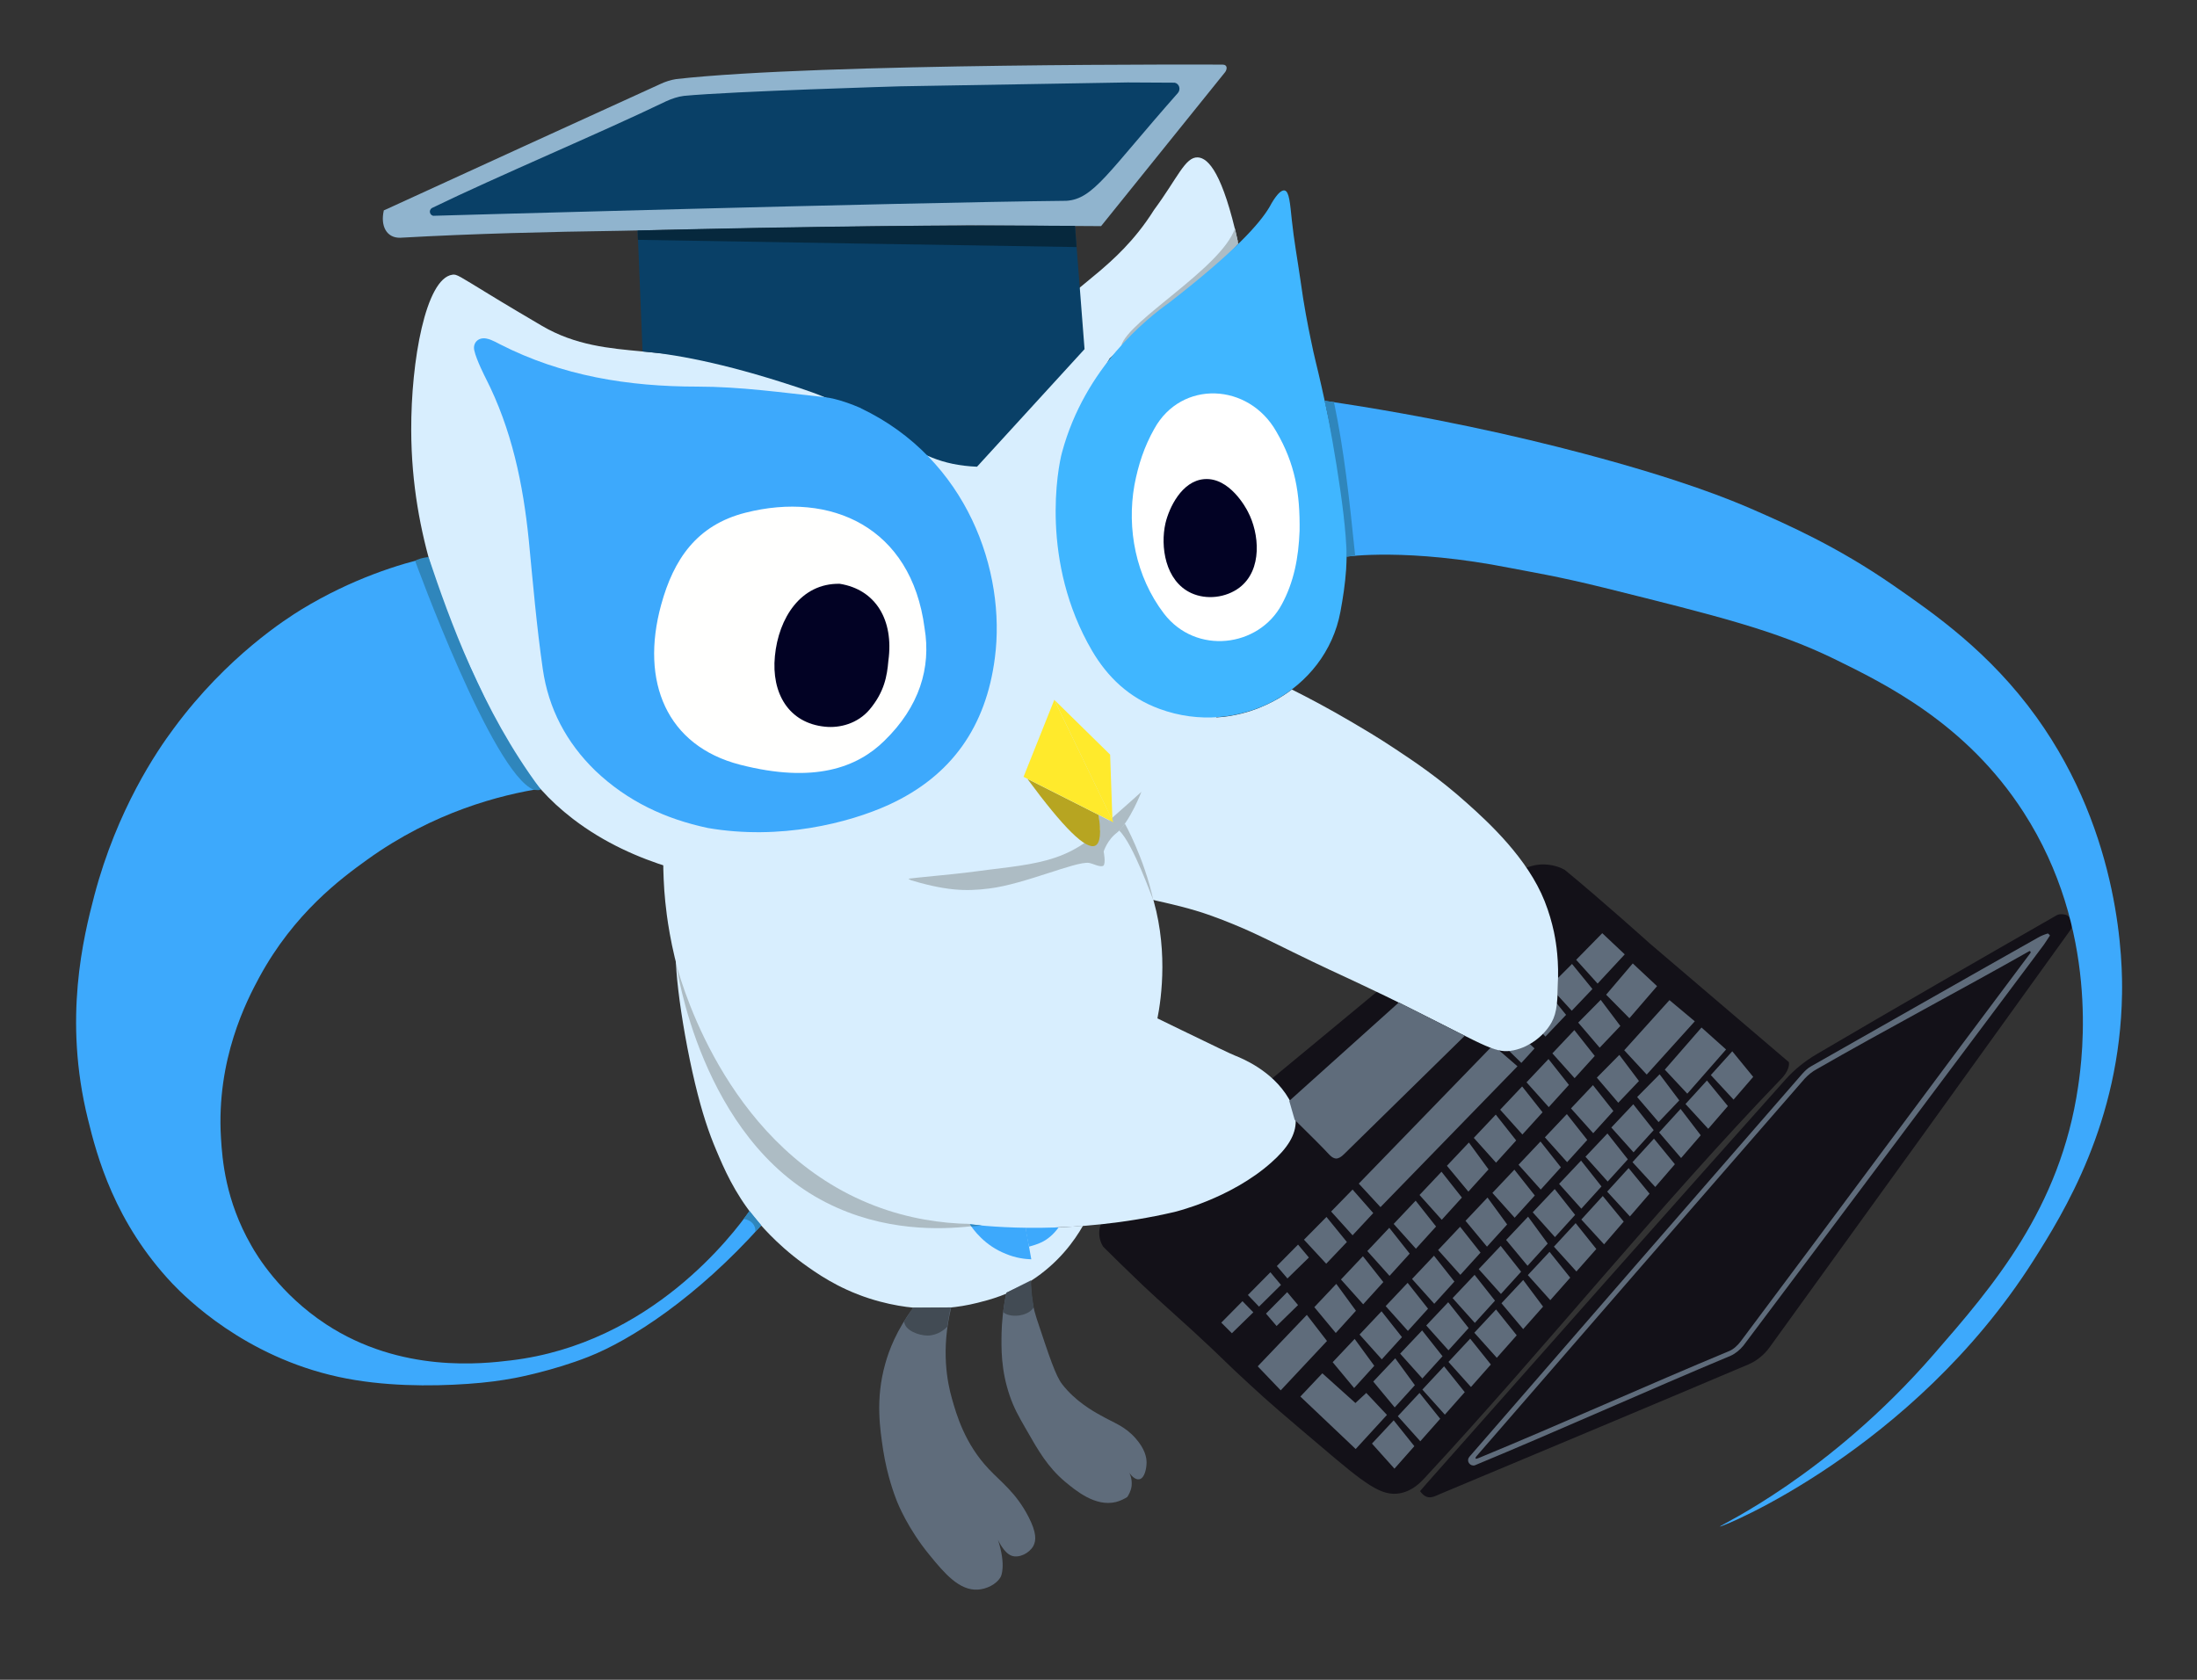 <?xml version="1.0" encoding="utf-8"?>
<!-- Generator: Adobe Illustrator 23.0.1, SVG Export Plug-In . SVG Version: 6.00 Build 0)  -->
<svg version="1.1" id="Layer_1" xmlns="http://www.w3.org/2000/svg" xmlns:xlink="http://www.w3.org/1999/xlink" x="0px" y="0px"
	 viewBox="0 0 850 650" style="enable-background:new 0 0 850 650;" xml:space="preserve">
<rect x="0" y="0" width="850" height="650" fill="#333333" stroke="none"/>
<style type="text/css">
	.st0{fill:#3DA9FC;}
	.st1{fill:#D8EEFE;}
	.st2{fill:#094067;}
	.st3{fill:#5F6C7B;}
	.st4{fill:#ADBCC4;}
	.st5{fill:#B7A521;}
	.st6{fill:#131118;}
	.st7{fill:#FFEA2C;}
	.st8{fill:#40B6FF;}
	.st9{fill:#424B54;}
	.st10{fill:none;}
	.st11{fill:#90B4CE;}
	.st12{fill:#FFFFFE;}
	.st13{fill:#06283D;}
	.st14{fill:#FFFFFF;}
	.st15{fill:#020224;}
	.st16{fill:none;stroke:#000000;stroke-width:4;stroke-miterlimit:10;}
	.st17{fill:#2F86BC;}
</style>
<g>
	<path class="st0" d="M167,215.4c3.7,13.6,9.2,29.7,17.5,47c8.1,17.1,17,31.3,25,42.7c-15.8,2.5-41.7,9-67.5,27.6
		c-10,7.2-28.2,20.6-41.7,45.5c-4.8,8.9-16.7,31.7-14.8,62.2c0.5,8.2,1.7,24.1,11.7,41.5c2.1,3.8,11.1,18.8,28.9,30.5
		c29.1,19.1,60.8,15.3,71.6,14c54.2-6.5,85.9-48.8,92.3-57.8c1.5,1.9,3,3.7,4.5,5.6c-24.9,27.8-50.3,44.3-66.8,50.8
		c-13.9,5.5-28.4,8.2-28.4,8.2c-5.3,1-11,1.8-18.4,2.3c-14.3,1-32.9,1-49.9-2.7c-36.4-7.9-59-30.6-64.2-36
		C44.3,473,37.5,447.3,34,433c-9.6-38.8-1.7-70.4,2.5-86.5c8.8-33.3,24.2-55.9,30.7-64.6c20.8-28.2,44-42.7,49.3-46
		C136.2,223.9,154.6,218.2,167,215.4z"/>
	<path class="st1" d="M367.7,143.4c-25.1,8.9-31,0.9-119.1-7.4c-12.9-1.2-25.9-2.3-38.9-9.9c-14.3-8.4-20.6-12.3-20.6-12.3
		c-11.5-7-12.4-7.8-14.1-7.5c-10.3,1.5-16,33.4-15.9,60.2c0.1,41.8,14.3,73.3,23.2,92.4c12.6,27.1,20.5,43.5,39.4,58
		c24.4,18.7,53.4,23,66.6,25c14.2,2.1,25.8,2,31.5,1.9c14.6-0.2,20.7,0,55.5-5.6c35.8-5.7,35.8-6.9,41.3-9.7
		c7.9-3.9,6.5-5.1,37.1-31.6c12.4-10.7,18-15.3,17-19.3c-1.2-4.7-12.6-0.8-24.9-6.7c-21.6-10.4-27.1-42.6-28.9-53.1
		c-1.2-6.9-1.4-12.4-1.6-19.3c-0.6-16.2,0.9-29.6,2.3-38.9l11.7-20.9c9.4-8.5,18.8-17,28.2-25.6c7.2-6.6,14.3-13.2,21.4-19.7
		c-5.8-26.1-11.3-32.3-15.5-32.5c-4.9-0.2-7.8,8-16.9,20.3l0,0c-7.7,12.3-16.5,19.8-21.4,24C389,135.8,367.7,143.4,367.7,143.4z"/>
	<path class="st1" d="M419,474.3c-3.3,5.8-9.5,14.5-20.1,21.3c-8.4,5.4-16.2,7.4-20.6,8.5c-8.3,2.1-15.3,2.3-19.4,2.2
		c-2.7,0-11.6-0.3-22.7-3.9c-12.3-4-20.5-9.9-25.5-13.5c-10.7-7.8-17.2-15.8-19-18c-7.7-9.7-11.5-18.5-14.7-26.1
		c-2.7-6.4-5.3-13.9-8.1-25.6c-5.7-23.9-9.5-54.1-6.2-54.8c1.7-0.4,4.4,7.6,9.6,20c15,35.4,22.5,53.2,36.5,66
		c17.3,15.8,39,19,64.1,22.8C392,475.9,408,475.3,419,474.3z"/>
	<path class="st2" d="M246.7,89.2l1.9,46.8c15.2,1.3,35.9,5.7,62.7,14.8c35.3,11.9,38.6,28.6,66.7,29.8l41.6-45.5l-3.7-47.7
		L246.7,89.2z"/>
	<path class="st3" d="M353.4,506c-6.5,8.6-9.5,16.6-10.9,21.7c-3.9,13.8-2,25.4-0.8,33.5c1.6,10.1,4.4,17.3,5,18.9
		c0.7,1.9,4.6,11.5,13,21.7c5.7,7,11.5,13.8,18.7,13.3c3.1-0.2,7.1-1.9,8.8-5c0,0,2.2-4.1-1.1-14.3c0,0,2.2,5.1,5.3,6.2
		c2.8,1,6.8-0.9,8.4-3.8c1.1-2.1,1.3-5.1-1.9-11.3c-4.8-9.3-10.6-13.4-15.3-18.4c-9.4-9.9-12.6-21.3-14.3-27.3
		c-1.8-6.3-4.3-18.8-0.3-35.2C363,505.9,358.2,506,353.4,506z"/>
	<path class="st4" d="M425,315.3c0.2,2.3,0.4,4.5,0.6,6.8c0.8-0.5,1.7-1.1,2.5-1.8c0.9-0.7,1.7-1.4,2.4-2.1
		C428.7,317.2,426.9,316.3,425,315.3z"/>
	<path class="st1" d="M429.7,317c-1.4,2.2-4.3,5.8-7.9,8.5c-5.6,4.2-11,5-21,6.6c-0.5,0.1-0.5,0.1-4,0.6
		c-10.3,1.6-15.3,2.5-21.9,3.5c-5.6,0.9-14.5,2.4-25,4c8.7,6.5,18.2,13.4,28.5,19.8c24.4,15.3,48.4,26.5,69.3,34.6
		c1.8-8.8,4.4-29-2.5-49.7C440.8,331.7,434.6,323,429.7,317z"/>
	<path class="st4" d="M350.7,340.1c3.6-0.5,19.1-1.9,22.8-2.4c25.5-3.5,40.3-2.8,55.5-20.1c2.6,2.3,3.3,4.5,3.3,4.5
		c-3.9,2.8-5.3,7.4-5.3,7.4s0.9,4.5-0.1,5.5c-1.3,0.7-3.9-0.8-5.6-1.1c-5.1-0.7-24.8,8.2-38.5,9.9
		C373.4,345,365.7,344.7,350.7,340.1z"/>
	<path class="st5" d="M423.8,327.2c-3.6,1.8-12.3-6.8-26.3-25.8l27.5,13.9C426.1,322.2,425.7,326.2,423.8,327.2z"/>
	<path class="st0" d="M374.9,473.3c7.3,0.6,14.6,1.1,21.9,1.7c0.7,4.1,1.5,8.2,2.2,12.3c-2.5-0.1-6-0.5-9.8-2.1
		C381,482,376.6,475.9,374.9,473.3z"/>
	<path class="st0" d="M409.6,474.9c-4.3,0-8.5,0-12.8,0c-0.1,0.9,1.3,7.5,1.3,7.5C400.5,481.6,405.2,481,409.6,474.9z"/>
	<path class="st4" d="M433.8,133.7c3-9.9,38.6-29.9,44-45.3l1.3,5.9C465.2,110.5,433.8,133.7,433.8,133.7z"/>
	<path class="st6" d="M429.9,468.8c-0.5,0.3-4.3,3-4.6,7.7c-0.2,2.9,1,5.1,1.5,5.9c3.4,3.4,8.8,8.7,15.5,15.1
		c7.7,7.2,11,10,19.2,17.5c12.2,11.2,12,11.6,22.4,21.1c7.1,6.6,13.6,12.1,26.7,23.2c17.7,15.1,23.9,19.9,31.2,18.5
		c4.9-1,7.9-4.3,9.4-5.9c46.5-50.1,90.6-105.3,138-154.5c0,0,3.4-3.3,2.9-6.4l-53.9-46c0,0-18.2-16.4-32.8-28.4
		c-1.4-0.8-4.2-2-7.9-2.1c-3-0.1-5.4,0.7-6.8,1.2C537.1,380.2,483.5,424.5,429.9,468.8z M549.4,577c2.9,4,5.5,2,8,1
		c39.8-16.7,79.6-33.3,119.2-50.1c3-1.3,6-3.7,8-6.5c38.9-53.8,77.7-107.6,116.4-161.5c0.6-0.9,0.8-2.1,0.4-3.1l-0.5-1.3
		c-0.3-0.7-0.9-1.3-1.6-1.5c-0.2,0-0.3-0.1-0.5-0.1c-1.2-0.3-2.5-0.2-3.5,0.5c-30.9,17.7-61.8,35.5-92.6,53.6
		c-4.4,2.6-8.5,5.9-11.8,9.6c-45.7,51.2-91.2,102.5-136.7,153.9C552.7,573.2,551.1,575,549.4,577z"/>
	<path class="st3" d="M601.6,387.4l4.3,5.3l-8,8.4l-1-1.1"/>
	<path class="st3" d="M579.8,406.3c2.4,2.1,4.9,4.2,7.3,6.3l-53,54.5l-8.4-9.1c17-17.5,34-35.1,51-52.6
		C577.7,405.7,578.8,406,579.8,406.3z"/>
	<path class="st3" d="M591.9,404l1.8,1.7l-5.1,5.6l-4.7-4.6"/>
	<path class="st3" d="M602.8,378.4l5.4-5.4l7.9,9.7l-8,8.4l-5.5-6"/>
	<path class="st1" d="M256.6,333.3c0,3.6,0.2,10,0.8,15.7c0.5,4.9,1.9,17.1,6.6,32.3c3.7,12.2,8.9,29,22.2,46.7
		c3.9,5.2,12.9,17,28,27c20.1,13.4,39,16.2,60.7,18.7c7.3,0.9,40.3,4.4,79.4-4.7c0,0,21.8-5.1,37.6-19.2c6.3-5.6,9.5-10.7,9.4-16.2
		c0-2.1-0.5-4.7-2.7-8.5c-6.4-11-18.5-15.7-20.7-16.6c-2.7-1-27.5-13.2-77.3-37.4c-12-5.8-32.1-18.3-51.2-32.6
		c0,0-38.1,5.7-64.8,1.5C274.4,338.4,264.7,335.8,256.6,333.3z"/>
	<path class="st1" d="M429,317.6c3.7,4.7,7.7,10.7,11.3,17.9c2.2,4.3,3.8,8.9,5.2,12.6c7.1,1.6,15,3.3,23.3,6.3
		c5.8,2.1,11.1,4.3,15.9,6.5c8.8,4.1,10.4,5.1,23.3,11.3c10,4.8,10.4,4.8,21.7,10.2c8.7,4.1,15.2,7.4,19.2,9.4
		c26.2,13.1,30,16.1,36.8,14.6c6.1-1.3,11.7-5.6,14.6-10.8c2.2-4,2.3-8.4,2.5-17.2c0.2-9.2-1.2-15.8-1.6-17.8
		c-0.8-3.7-1.9-7.6-3.6-11.9c-6.6-16.6-21.6-30.4-30-37.9c-10.9-9.8-20.7-16.3-27.8-21c-6.9-4.6-12.9-8.1-16.3-10.1
		c-9.3-5.5-17.5-9.8-23.7-12.9c-1.9,1.5-4.5,3.2-7.8,4.9c-2.4,1.2-6.4,3.1-11.6,4.4c-2.5,0.6-5.7,1.3-9.6,1.5
		C456.8,290.9,442.9,304.2,429,317.6z"/>
	<path class="st4" d="M432.3,322.1c5-4.5,9.3-15.7,9.3-15.7s-5.5,5-12.6,11.2C429.7,319.6,432.3,322.1,432.3,322.1z"/>
	<polygon class="st7" points="430.4,317.5 407.9,270.8 429.5,292 	"/>
	<polygon class="st7" points="430.8,318.2 396,300.6 407.9,270.8 	"/>
	<path class="st4" d="M261.7,373.4c2.9,10.3,21.1,71.9,76.8,93.2c13.1,5,25.7,6.8,36.7,7c0,0,0.5,0.7,0.6,0.9
		c-11.7,1.3-33.9,2.2-56.2-9.2C270.9,440.6,261.7,373.4,261.7,373.4z"/>
	<path class="st3" d="M389.4,500.2c-1.4,6.4-1.8,11.7-1.9,15.6c-0.1,5.7-0.3,14.3,3.2,24.4c1.6,4.6,3.2,7.5,6.2,12.7
		c4.9,8.6,8.4,14.7,15.1,20.4c4,3.3,11.7,9.9,19.8,7.9c1.9-0.5,3.3-1.3,4.3-1.9c0.5-0.7,1.4-2.2,1.7-4.2c0.4-3.3-1.1-5.8-1.6-6.5
		c1.2,2.5,3.1,4.1,4.6,3.8c2.1-0.4,2.8-4.3,2.8-6.5c0-1.8-0.5-5.1-4.3-9.4c-4.3-4.8-8.2-5.8-13.6-8.9c-3.3-1.8-9.8-5.6-14.7-11.9
		c-2.6-3.3-5-10.7-9.9-25.4c-0.4-1.3-1.2-3.7-1.7-7c-0.5-3.2-0.6-6-0.5-7.9L389.4,500.2z"/>
	<path class="st8" d="M452.5,117c-8.7,6.2-32.7,25.1-41.6,58c-1.7,6.1-8.5,42.4,11.6,76.8c6,10.2,14.3,18.2,26.1,22.5
		c30.4,11.2,64.3-6.9,70-37.6c1-5.4,1.8-10.6,2.2-16.3c0.9-15-0.9-26.5-3.7-42.7c-1.9-11.1-4.3-21.3-5.8-28.1
		c-1.9-8.5-2.7-10.9-4.2-18.4c-1-4.8-2.6-12.7-4-23c-1.1-7.7-2.5-15.3-3.3-23c-0.7-6.6-1-11.1-2.8-11.5c-2.2-0.4-5.2,5.2-5.9,6.5
		C487.4,86.4,478.1,97.1,452.5,117z"/>
	<path class="st9" d="M398.9,495.6c-2.7,1.3-6.8,3.3-9.5,4.6c-0.8,3.1-1.3,7.5-1.3,7.5c2.3,2.3,9.6,1.9,11.8-1.8
		C399.9,505.9,398.5,496.3,398.9,495.6z"/>
	<path class="st0" d="M273.9,320.4c27.9,4.8,54.4-1.9,70-9c24.4-11.2,37.6-30.4,41-56.8c4.4-33.5-10.7-77-51.8-96.6l-0.1-0.1
		c-3-1.3-9.1-3.7-13.9-4.2c-16.4-1.8-32.8-4.1-49.2-4.1c-26.8,0-52.4-4.1-76.5-16.4c0,0-3.2-1.8-4.8-2.1c-3.3-0.9-5.8,1.4-5.1,4.5
		c0.8,3.7,4.4,10.7,4.4,10.7c10.1,19.8,14.5,41,16.7,62.9c1.6,16.5,3,33.1,5.4,49.7c2.2,15.3,9.1,28.4,20.3,39.3
		C242.8,310.1,257.4,316.9,273.9,320.4L273.9,320.4z"/>
	<path class="st9" d="M367.9,505.9l-14.5,0.1c-0.5,0.3-3.6,5.3-3.6,5.3c0.2,3.4,5.4,5.5,9.2,5.5c3.9-0.1,6.6-2.5,7.5-3.4
		c0.2-1.4,0.4-2.9,0.7-4.4C367.4,507.9,367.6,506.9,367.9,505.9z"/>
	<path class="st0" d="M512.5,155.1c0.8,3.2,1.7,6.6,2.4,9.9c3.6,17.8,5.4,34.7,6.1,50.4c0,0,23.5-3.5,63.4,4.4
		c7.6,1.5,17.9,3.1,36.1,7.6c44.2,11,66.3,16.5,89,27.5c20,9.8,51.3,25.1,73.4,59.4c29.3,45.4,22.9,94.1,21.1,106.2
		c-6.9,47.2-33.1,77.4-55.8,103.5c-40.9,47.1-83.1,66.3-82.8,66.7c0.4,0.5,74.5-29.5,121.1-102.6c12-18.9,33.7-53.8,34.5-103.5
		c0.2-11.4-0.1-61.2-33.1-107.1c-18.2-25.3-39.7-40.1-55.4-51c-21.8-15.1-41-23.5-54.2-29.3c-8.7-3.8-27.6-11.6-65.7-21.7
		C587.3,168.8,553.4,161.1,512.5,155.1z"/>
	<path class="st10" d="M275,340c-37.2-9.4-80.1-16.6-112.5-140.8l0,0c-5-25.8-4.9-51.3,3.2-76.4c1.4-4.4,3.3-8.7,5.6-12.8
		c2.5-4.5,5.1-4.8,9.6-2.3c0.9,0.5,1.7,1.1,2.5,1.6c15.6,13.4,33.8,20.4,53.4,24.4l0.3,0.1c10.7,2.3,70.5,11.1,77.9,19.5"/>
	<path class="st11" d="M474,27.9l-48,59.6l0,0l-50.7-0.3l0,0c-40.8,0.1-134.9,2.1-134.9,2.1l0,0c-28.4,0.4-57.1,1.1-85.6,2.7
		c-5.2,0.1-7.7-4.5-6.3-10.6l0.7-0.3c35.4-16.2,70.9-32.5,106.3-48.6c1.9-0.9,4.1-1.6,6.1-1.9C317.3,24.3,473,25,473,25l0,0
		C475,25,474.8,26.8,474,27.9"/>
	<path class="st10" d="M248.6,136l-1.9-46.8"/>
	<path class="st2" d="M436.3,31.9l-88,1.5c0,0-64.7,1.9-83.7,3.7c-2.4,0.3-4.7,1.1-6.9,2.1c-25.5,12.3-65.1,28.9-90.6,41.3l0,0
		c-1.3,0.8-0.9,2.7,0.5,3l0,0c0,0,179-5.1,245-5.8c10.5-0.7,15.8-10.8,43.1-41.7c1.2-1.4,0.6-3.6-1.2-4L436.3,31.9"/>
	<path class="st12" d="M357.7,243c-5.1-39.1-36.3-53-69.3-44.6c-18.9,4.8-27.8,18.1-32.6,35.6c-8.2,29.9,2.2,54.6,30.5,61.9
		c28.8,7.4,45.4,1,55.8-9.2C355.7,273.5,360.3,258.4,357.7,243z"/>
	<path class="st13" d="M246.7,89.2c30.9-0.8,62.4-1.4,94.3-1.7c25.3-0.2,50.3-0.3,74.9-0.1c0.2,2.7,0.4,5.5,0.6,8.2
		c-56.6-0.9-113.1-1.8-169.7-2.8C246.8,91.6,246.7,90.4,246.7,89.2z"/>
	<path class="st14" d="M502.8,205.4c-0.4,10.5-2.2,19.8-6.9,28.5c-8.9,16.6-33.2,19.7-45.6,3.5c-10.9-14.3-14.4-32.8-11.4-49.7
		c1.5-7.9,3.8-14.9,7.7-21.8c10.5-19,36.5-17.8,47.2,1.1C501.1,179.5,503,191,502.8,205.4z"/>
	<path class="st3" d="M793.1,362c-1.1,1.6-2,3.2-3.2,4.7c-38.5,51.4-76.8,102.7-115.4,154c-1.3,1.6-3.1,3.1-4.9,3.9
		c-32.3,13.5-66.7,29-99,42.4l0,0c-1.8,0.5-3.3-1.5-2.3-3l0.2-0.3c42.2-48.7,86.5-99.6,128.8-148.2c1-1.1,2.1-2.2,3.4-2.9
		c29.3-16.6,58.5-33.3,87.8-49.8c1.2-0.7,2.5-1.2,3.8-1.6C792.5,361.4,792.9,361.6,793.1,362z M572.3,564.1
		c31.5-13,65.2-28.2,96.7-41.3c1.7-0.7,3.3-2.2,4.5-3.8c36.8-49.1,75.3-101.3,112.1-150.3l0,0c0.2-0.3-0.1-0.7-0.4-0.7l0,0
		c-26.1,14.8-56.2,30.7-82.3,45.7c-1.7,0.9-3.3,2.2-4.7,3.7c-41.7,47.9-85.3,98-126.8,145.9c0,0-0.7,0.7-0.5,1.1
		C571.2,564.6,572.3,564.1,572.3,564.1z"/>
	<path class="st3" d="M472.5,511.8l8.2-8.3l4.2,4.3l-8.3,8.1L472.5,511.8z"/>
	<path class="st15" d="M319.2,281.2c-14.1-1.4-20.8-13-19.4-27.3c1.4-14.7,10-28.3,25.1-28c13.8,2.2,21,13.9,18.8,29.8
		c-0.5,5.8-1.5,12-7.3,18.9C331.8,280,324.9,281.8,319.2,281.2z"/>
	<path class="st16" d="M479.3,235.4"/>
	<path class="st10" d="M360.6,178.2c6.2,1.6,15.6,5.2,20.9-0.1c12.8-14.2,24.9-29.3,38.1-43l0,0l-3.7-47.7"/>
	<path class="st15" d="M479.5,227.4c-5.2,3.9-12.7,4.8-18.6,2.1c-10.2-4.7-12-18.2-10-27c1.4-6,6.3-16.4,15-17.1
		c9.8-0.8,16.2,11.2,16.9,12.6C487.2,206.3,488.6,220.5,479.5,227.4z"/>
	<path class="st3" d="M482.8,501.1l8.7-8.8l4.1,4.9l-8.5,8.4L482.8,501.1z"/>
	<path class="st3" d="M486.6,528.7l19-19.9l7.8,10.1L495.5,538L486.6,528.7z"/>
	<path class="st3" d="M494,489.9l8.2-8.3l4.2,5l-8.3,8.1L494,489.9z"/>
	<path class="st3" d="M489.8,508.3l8.2-8.3l4.2,5l-8.3,8.1L489.8,508.3z"/>
	<path class="st3" d="M508.5,505.8l8.5-9l7.6,10.4l-7.8,8.6L508.5,505.8z"/>
	<path class="st3" d="M504.5,479.7l8.7-8.8l7.9,9.7l-8,8.4L504.5,479.7z"/>
	<path class="st3" d="M515,468.8l8.3-8.5l8,9.1l-8,8.6L515,468.8z"/>
	<path class="st3" d="M609.8,371.4l10.1-10.3l8.7,8.2l-10.5,11.3L609.8,371.4z"/>
	<path class="st3" d="M518.8,495.1l8.5-9l7.9,10l-7.8,8.6L518.8,495.1z"/>
	<path class="st3" d="M529,484.1l8.5-9l7.9,10l-7.8,8.6L529,484.1z"/>
	<path class="st3" d="M539.2,473.6l8.5-9l7.9,10l-7.8,8.6L539.2,473.6z"/>
	<path class="st3" d="M549.2,462.4l8.5-9l7.9,10l-7.8,8.6L549.2,462.4z"/>
	<path class="st3" d="M559.8,451.1l8.5-9l7.6,10.4l-7.8,8.6L559.8,451.1z"/>
	<path class="st3" d="M570.2,440.3l8.5-9l7.9,10l-7.8,8.6L570.2,440.3z"/>
	<path class="st3" d="M580.4,429.4l8.5-9l7.9,10L589,439L580.4,429.4z"/>
	<path class="st3" d="M590.6,418.8l8.5-9l7.9,10l-7.8,8.6L590.6,418.8z"/>
	<path class="st3" d="M600.6,407.6l8.5-9l7.9,10l-7.8,8.6L600.6,407.6z"/>
	<path class="st3" d="M610.6,395.7l8.7-8.8l7.6,10.1l-8,8.4L610.6,395.7z"/>
	<path class="st3" d="M621.4,384.9l10.3-12.1l9.4,8.8L630.4,394L621.4,384.9z"/>
	<path class="st3" d="M515.6,527.1l8.5-9l7.6,10.4l-7.8,8.6L515.6,527.1z"/>
	<path class="st3" d="M526,516.4l8.5-9l7.9,10l-7.8,8.6L526,516.4z"/>
	<path class="st3" d="M536.1,505.4l8.5-9l7.9,10l-7.8,8.6L536.1,505.4z"/>
	<path class="st3" d="M546.3,494.9l8.5-9l7.9,10l-7.8,8.6L546.3,494.9z"/>
	<path class="st3" d="M556.4,483.7l8.5-9l7.9,10l-7.8,8.6L556.4,483.7z"/>
	<path class="st3" d="M567,472.4l8.5-9l7.6,10.4l-7.8,8.6L567,472.4z"/>
	<path class="st3" d="M577.4,461.6l8.5-9l7.9,10l-7.8,8.6L577.4,461.6z"/>
	<path class="st3" d="M587.5,450.7l8.5-9l7.9,10l-7.8,8.6L587.5,450.7z"/>
	<path class="st3" d="M597.7,440.1l8.5-9l7.9,10l-7.8,8.6L597.7,440.1z"/>
	<path class="st3" d="M607.8,428.9l8.5-9l7.9,10l-7.8,8.6L607.8,428.9z"/>
	<path class="st3" d="M617.8,417l8.7-8.8l7.6,10.1l-8,8.4L617.8,417z"/>
	<path class="st3" d="M628.4,406.4l17.5-19.4l9.8,8.2l-18.6,20.6L628.4,406.4z"/>
	<path class="st3" d="M531.3,534.6l8.5-9l7.6,10.4l-7.8,8.6L531.3,534.6z"/>
	<path class="st3" d="M541.7,523.8l8.5-9l7.9,10l-7.8,8.6L541.7,523.8z"/>
	<path class="st3" d="M551.8,512.9l8.5-9l7.9,10l-7.8,8.6L551.8,512.9z"/>
	<path class="st3" d="M562,502.3l8.5-9l7.9,10l-7.8,8.6L562,502.3z"/>
	<path class="st3" d="M572.1,491.1l8.5-9l7.9,10l-7.8,8.6L572.1,491.1z"/>
	<path class="st3" d="M582.7,479.8l8.5-9l7.6,10.4l-7.8,8.6L582.7,479.8z"/>
	<path class="st3" d="M593,469.1l8.5-9l7.9,10l-7.8,8.6L593,469.1z"/>
	<path class="st3" d="M603.2,458.1l8.5-9l7.9,10l-7.8,8.6L603.2,458.1z"/>
	<path class="st3" d="M613.4,447.6l8.5-9l7.9,10l-7.8,8.6L613.4,447.6z"/>
	<path class="st3" d="M623.4,436.3l8.5-9l7.9,10l-7.8,8.6L623.4,436.3z"/>
	<path class="st3" d="M633.4,424.5l8.7-8.8l7.6,10.1l-8,8.4L633.4,424.5z"/>
	<path class="st3" d="M644.1,413.9l14.2-16.3l9.5,8.5l-15,17.1L644.1,413.9z"/>
	<path class="st3" d="M611.8,471.9l8.3-9.1l8.1,9.9l-7.6,8.8L611.8,471.9z"/>
	<path class="st3" d="M621.8,461.1l8.3-9.1l8.1,9.9l-7.6,8.8L621.8,461.1z"/>
	<path class="st3" d="M631.6,449.7l8.3-9.1l8.1,9.9l-7.6,8.8L631.6,449.7z"/>
	<path class="st3" d="M641.9,438.2l8.3-9.1l7.8,10.2l-7.6,8.8L641.9,438.2z"/>
	<path class="st3" d="M652.1,427.2l8.3-9.1l8.1,9.9l-7.6,8.8L652.1,427.2z"/>
	<path class="st3" d="M670.2,406.8l8.1,9.9l-7.6,8.8l-8.8-9.5L670.2,406.8"/>
	<path class="st3" d="M550.3,537.7l8.4-9l8,10l-7.7,8.7L550.3,537.7z"/>
	<path class="st3" d="M560.4,527l8.4-9l8,10l-7.7,8.7L560.4,527z"/>
	<path class="st3" d="M570.4,515.7l8.4-9l8,10l-7.7,8.7L570.4,515.7z"/>
	<path class="st3" d="M580.9,504.3l8.4-9l7.7,10.3l-7.7,8.7L580.9,504.3z"/>
	<path class="st3" d="M591.1,493.4l8.4-9l8,10l-7.7,8.7L591.1,493.4z"/>
	<path class="st3" d="M609.6,473.3l8,10l-7.7,8.7l-8.7-9.6L609.6,473.3"/>
	<path class="st3" d="M530.8,558.6l8.4-9l8,10l-7.7,8.7L530.8,558.6z"/>
	<path class="st3" d="M540.8,548l8.4-9l8,10l-7.7,8.7L540.8,548z"/>
	<polygon class="st17" points="375.8,474.6 379.9,474.2 375.2,473.7 	"/>
	<path class="st3" d="M524.4,542.9l4.2-3.9l8,8.5l-12,13.1l-0.1,0.1l-21.4-20.3c2.8-3,5.7-6,8.5-9L524.4,542.9z"/>
	<path class="st3" d="M500.9,433.3c6.5,6.4,11.3,11.2,13.3,13.4c0.4,0.4,1.4,1.5,2.7,1.6c1,0,2-0.6,3.1-1.7l46.7-45.8l-25.5-12.9
		L498.8,426C499.5,428.5,500.2,430.9,500.9,433.3z"/>
</g>
<path class="st17" d="M209,305.2c0.6,0.8-1.8,0.5-2.5,0.4c-16-6.3-45.9-88.6-45.9-88.6c1.1-0.6,3-1.3,5.2-1.4
	C173.9,239.7,186.5,275,209,305.2z"/>
<path class="st17" d="M512.5,155.1l3.6,0.5c3.9,18.6,5.9,36.9,8.2,59.4l-3.3,0.4C521,198.1,513.4,158.4,512.5,155.1z"/>
<path class="st4" d="M435.2,318.7c0,0,7.4,13.1,11,29.6l0,0c-0.3-0.4-7.8-21.9-13.2-26.9L435.2,318.7z"/>
<path class="st17" d="M290,468.6l-2.3,3.1c2.7,0.2,4.9,2.4,4.5,5l2.3-2.6L290,468.6z"/>
</svg>
